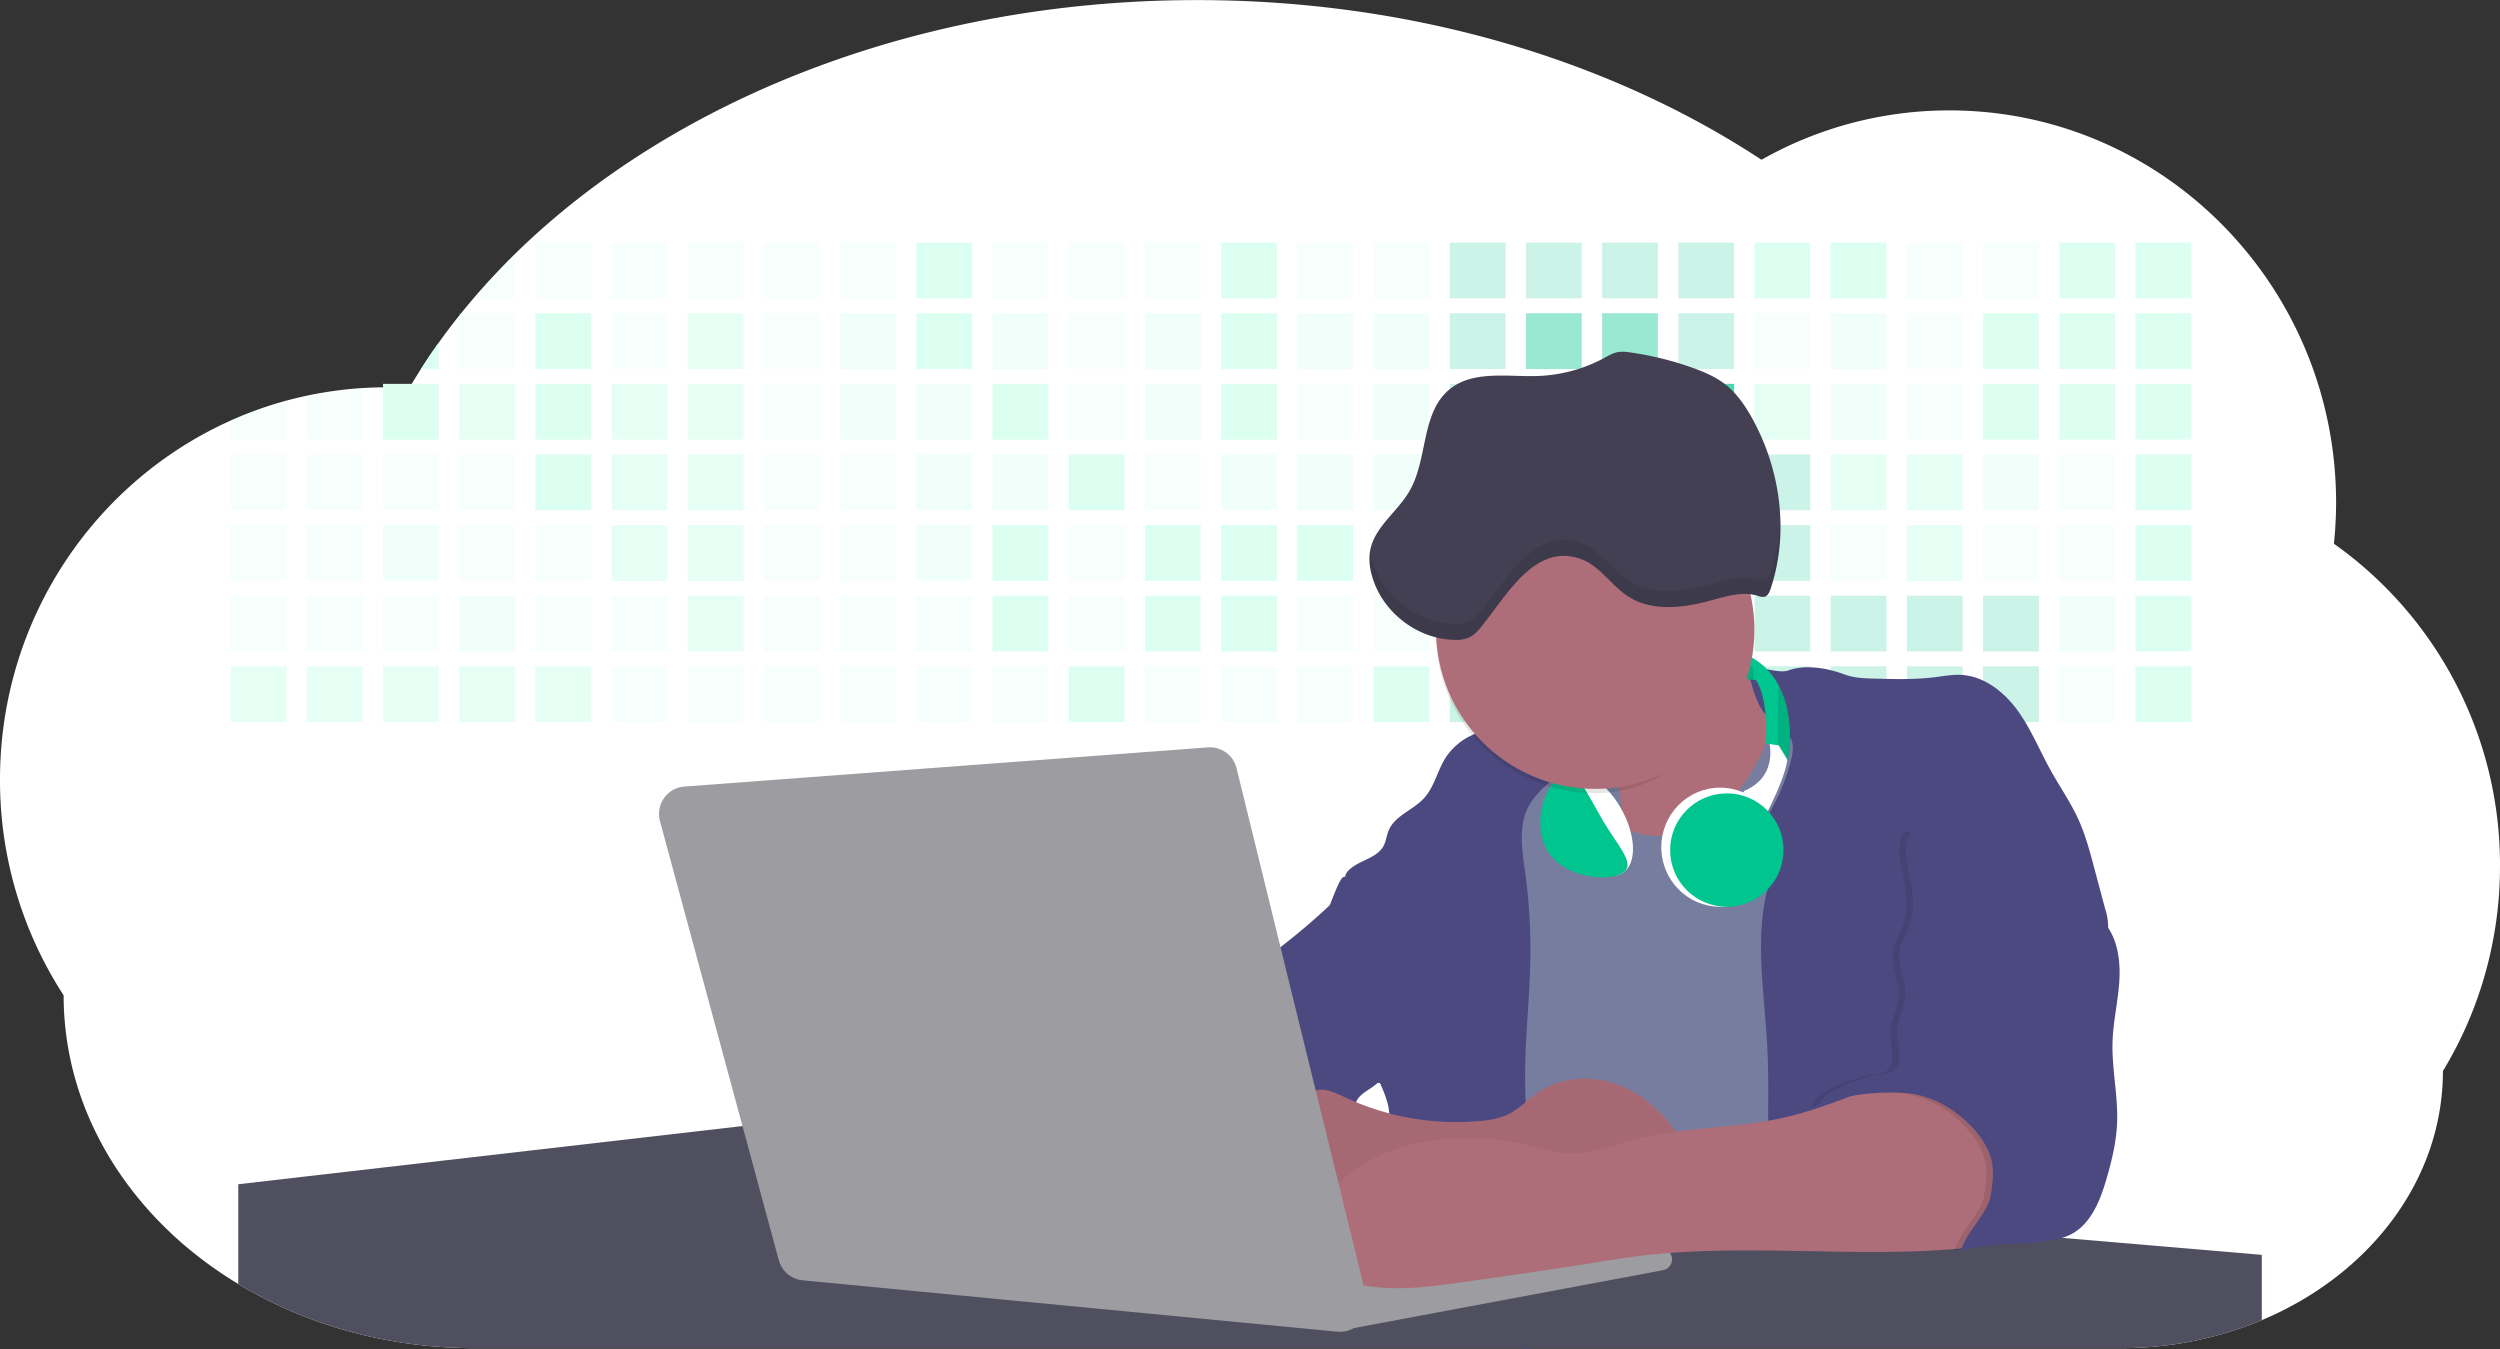 <?xml version="1.0" encoding="UTF-8" standalone="no"?>
<svg
   xmlns:dc="http://purl.org/dc/elements/1.1/"
   xmlns:cc="http://creativecommons.org/ns#"
   xmlns:rdf="http://www.w3.org/1999/02/22-rdf-syntax-ns#"
   xmlns:svg="http://www.w3.org/2000/svg"
   xmlns="http://www.w3.org/2000/svg"
   xmlns:sodipodi="http://sodipodi.sourceforge.net/DTD/sodipodi-0.dtd"
   xmlns:inkscape="http://www.inkscape.org/namespaces/inkscape"
   id="aa7bae02-e79e-4d6b-a496-aba15f39787c"
   data-name="Layer 1"
   width="1144"
   height="617.32"
   viewBox="0 0 1144 617.32"
   version="1.1"
   sodipodi:docname="ilustration1.svg"
   inkscape:version="0.92.5 (0.92.5+69)">
  <rect x="0" y="0" width="1144" height="617.32" fill="#333333" stroke="none"/>
  <defs
     id="defs419" />
  <sodipodi:namedview
     pagecolor="#ffffff"
     bordercolor="#666666"
     borderopacity="1"
     objecttolerance="10"
     gridtolerance="10"
     guidetolerance="10"
     inkscape:pageopacity="0"
     inkscape:pageshadow="2"
     inkscape:window-width="1920"
     inkscape:window-height="1024"
     id="namedview417"
     showgrid="false"
     inkscape:zoom="0.38229767"
     inkscape:cx="-383.46144"
     inkscape:cy="410.83661"
     inkscape:window-x="0"
     inkscape:window-y="31"
     inkscape:window-maximized="1"
     inkscape:current-layer="aa7bae02-e79e-4d6b-a496-aba15f39787c" />
  <title
     id="title2">developer activity</title>
  <path
     d="M1172,537.57a181.92,181.92,0,0,1-6.85,49.6,180.06,180.06,0,0,1-19.27,44.28c0,50.1-33.82,93.4-82.91,114a167.3,167.3,0,0,1-64.73,12.8H245.17c-40.25,0-77.55-10.86-108.14-29.36A185.76,185.76,0,0,1,112.2,711c-34-29.22-55.08-69.6-55.08-114.2A180.5,180.5,0,0,1,28,498.08c0-73.36,43.39-136.44,105.55-164.29a174.52,174.52,0,0,1,25.51-9.12q4.63-1.26,9.36-2.26a175.39,175.39,0,0,1,25.51-3.5q4.65-.29,9.35-.33H205c3.46,0,6.89.12,10.3.32l1.12-1.9q2.06-3.44,4.22-6.81,3.9-6.14,8.18-12.1,4.48-6.29,9.35-12.38l.83-1q2.76-3.44,5.64-6.8,9-10.49,19-20.35c72.11-70.68,185.08-116.18,312.08-116.18,98.82,0,189.15,27.55,258.34,73.07A174.18,174.18,0,0,1,920,191.86c97.74,0,177,80.37,177,179.51a184.9,184.9,0,0,1-1,18.78A180,180,0,0,1,1172,537.57Z"
     id="path4"
     fill="#00c58e"
     opacity="0.1"
     transform="translate(-28 -141.34)"
     style="fill:#ffffff;fill-opacity:1;opacity:1" />
  <path
     d="M263.66,257.52v20.35h-19Q253.59,267.39,263.66,257.52Z"
     transform="translate(-28 -141.34)"
     fill="#00c58e"
     opacity="0.2"
     id="path6"
     style="fill:#dbfff0;fill-opacity:1" />
  <rect
     x="245.02"
     y="111.02"
     width="25.51"
     height="25.51"
     fill="#00c58e"
     opacity="0.2"
     id="rect8"
     style="fill:#dbfff0;fill-opacity:1" />
  <rect
     x="279.88"
     y="111.02"
     width="25.51"
     height="25.51"
     fill="#00c58e"
     opacity="0.2"
     id="rect10"
     style="fill:#dbfff0;fill-opacity:1" />
  <rect
     x="314.75"
     y="111.02"
     width="25.51"
     height="25.51"
     fill="#00c58e"
     opacity="0.2"
     id="rect12"
     style="fill:#dbfff0;fill-opacity:1" />
  <rect
     x="349.61"
     y="111.02"
     width="25.51"
     height="25.51"
     fill="#00c58e"
     opacity="0.2"
     id="rect14"
     style="fill:#dbfff0;fill-opacity:1" />
  <rect
     x="384.48"
     y="111.02"
     width="25.51"
     height="25.51"
     fill="#00c58e"
     opacity="0.2"
     id="rect16"
     style="fill:#dbfff0;fill-opacity:1" />
  <rect
     x="419.35"
     y="111.02"
     width="25.51"
     height="25.51"
     fill="#00c58e"
     id="rect18"
     style="fill:#dbfff0;fill-opacity:1" />
  <rect
     x="454.21"
     y="111.02"
     width="25.51"
     height="25.51"
     fill="#00c58e"
     opacity="0.2"
     id="rect20"
     style="fill:#dbfff0;fill-opacity:1" />
  <rect
     x="489.08"
     y="111.02"
     width="25.51"
     height="25.51"
     fill="#00c58e"
     opacity="0.2"
     id="rect22"
     style="fill:#dbfff0;fill-opacity:1" />
  <rect
     x="523.94"
     y="111.02"
     width="25.51"
     height="25.51"
     fill="#00c58e"
     opacity="0.2"
     id="rect24"
     style="fill:#dbfff0;fill-opacity:1" />
  <rect
     x="558.81"
     y="111.02"
     width="25.51"
     height="25.51"
     fill="#00c58e"
     id="rect26"
     style="fill:#dbfff0;fill-opacity:1" />
  <rect
     x="593.68"
     y="111.02"
     width="25.51"
     height="25.51"
     fill="#00c58e"
     opacity="0.2"
     id="rect28"
     style="fill:#dbfff0;fill-opacity:1" />
  <rect
     x="628.54"
     y="111.02"
     width="25.51"
     height="25.51"
     fill="#00c58e"
     opacity="0.2"
     id="rect30"
     style="fill:#dbfff0;fill-opacity:1" />
  <rect
     x="663.41"
     y="111.02"
     width="25.51"
     height="25.51"
     fill="#00c58e"
     opacity="0.2"
     id="rect32" />
  <rect
     x="698.28"
     y="111.02"
     width="25.51"
     height="25.51"
     fill="#00c58e"
     opacity="0.2"
     id="rect34" />
  <rect
     x="733.14"
     y="111.02"
     width="25.51"
     height="25.51"
     fill="#00c58e"
     opacity="0.2"
     id="rect36" />
  <rect
     x="768.01"
     y="111.02"
     width="25.51"
     height="25.51"
     fill="#00c58e"
     opacity="0.2"
     id="rect38" />
  <rect
     x="802.87"
     y="111.02"
     width="25.51"
     height="25.51"
     id="rect40"
     fill="#00c58e"
     style="fill:#dbfff0;fill-opacity:1" />
  <rect
     x="837.74"
     y="111.02"
     width="25.51"
     height="25.51"
     fill="#00c58e"
     id="rect42"
     style="fill:#dbfff0;fill-opacity:1" />
  <rect
     x="872.61"
     y="111.02"
     width="25.51"
     height="25.51"
     fill="#00c58e"
     opacity="0.2"
     id="rect44"
     style="fill:#dbfff1;fill-opacity:1" />
  <rect
     x="907.47"
     y="111.02"
     width="25.51"
     height="25.51"
     fill="#00c58e"
     opacity="0.2"
     id="rect46"
     style="fill:#dbfff1;fill-opacity:1" />
  <rect
     x="942.34"
     y="111.02"
     width="25.51"
     height="25.51"
     fill="#00c58e"
     id="rect48"
     style="fill:#dbfff1;fill-opacity:1" />
  <rect
     x="977.2"
     y="111.02"
     width="25.51"
     height="25.51"
     fill="#00c58e"
     id="rect50"
     style="fill:#dbfff1;fill-opacity:1" />
  <path
     d="M228.8,298.08v12.1h-8.18Q224.52,304,228.8,298.08Z"
     transform="translate(-28 -141.34)"
     fill="#00c58e"
     id="path52"
     style="fill:#dbfff0;fill-opacity:1" />
  <rect
     x="210.15"
     y="143.33"
     width="25.51"
     height="25.51"
     fill="#00c58e"
     opacity="0.2"
     id="rect54"
     style="fill:#dbfff0;fill-opacity:1" />
  <rect
     x="245.02"
     y="143.33"
     width="25.51"
     height="25.51"
     fill="#00c58e"
     id="rect56"
     style="fill:#dbfff0;fill-opacity:1" />
  <rect
     x="279.88"
     y="143.33"
     width="25.51"
     height="25.51"
     fill="#00c58e"
     opacity="0.2"
     id="rect58"
     style="fill:#dbfff0;fill-opacity:1" />
  <rect
     x="314.75"
     y="143.33"
     width="25.51"
     height="25.51"
     fill="#00c58e"
     opacity="0.7"
     id="rect60"
     style="fill:#dbfff0;fill-opacity:1" />
  <rect
     x="349.61"
     y="143.33"
     width="25.51"
     height="25.51"
     fill="#00c58e"
     opacity="0.2"
     id="rect62"
     style="fill:#dbfff0;fill-opacity:1" />
  <rect
     x="384.48"
     y="143.33"
     width="25.51"
     height="25.51"
     fill="#00c58e"
     opacity="0.4"
     id="rect64"
     style="fill:#dbfff0;fill-opacity:1" />
  <rect
     x="419.35"
     y="143.33"
     width="25.51"
     height="25.51"
     fill="#00c58e"
     id="rect66"
     style="fill:#dbfff0;fill-opacity:1" />
  <rect
     x="454.21"
     y="143.33"
     width="25.51"
     height="25.51"
     fill="#00c58e"
     opacity="0.4"
     id="rect68"
     style="fill:#dbfff0;fill-opacity:1" />
  <rect
     x="489.08"
     y="143.33"
     width="25.51"
     height="25.51"
     fill="#00c58e"
     opacity="0.2"
     id="rect70"
     style="fill:#dbfff0;fill-opacity:1" />
  <rect
     x="523.94"
     y="143.33"
     width="25.51"
     height="25.51"
     fill="#00c58e"
     opacity="0.4"
     id="rect72"
     style="fill:#dbfff0;fill-opacity:1" />
  <rect
     x="558.81"
     y="143.33"
     width="25.51"
     height="25.51"
     fill="#00c58e"
     id="rect74"
     style="fill:#dbfff0;fill-opacity:1" />
  <rect
     x="593.68"
     y="143.33"
     width="25.51"
     height="25.51"
     fill="#00c58e"
     opacity="0.4"
     id="rect76"
     style="fill:#dbfff0;fill-opacity:1" />
  <rect
     x="628.54"
     y="143.33"
     width="25.51"
     height="25.51"
     fill="#00c58e"
     opacity="0.4"
     id="rect78"
     style="fill:#dbfff0;fill-opacity:1" />
  <rect
     x="663.41"
     y="143.33"
     width="25.51"
     height="25.51"
     fill="#00c58e"
     opacity="0.2"
     id="rect80" />
  <rect
     x="698.28"
     y="143.33"
     width="25.51"
     height="25.51"
     fill="#00c58e"
     opacity="0.4"
     id="rect82" />
  <rect
     x="733.14"
     y="143.33"
     width="25.51"
     height="25.51"
     fill="#00c58e"
     opacity="0.4"
     id="rect84" />
  <rect
     x="768.01"
     y="143.33"
     width="25.51"
     height="25.51"
     fill="#00c58e"
     opacity="0.2"
     id="rect86" />
  <rect
     x="802.87"
     y="143.33"
     width="25.51"
     height="25.51"
     fill="#00c58e"
     opacity="0.2"
     id="rect88"
     style="fill:#dbfff0;fill-opacity:1" />
  <rect
     x="837.74"
     y="143.33"
     width="25.51"
     height="25.51"
     fill="#00c58e"
     opacity="0.4"
     id="rect90"
     style="fill:#dbfff0;fill-opacity:1" />
  <rect
     x="872.61"
     y="143.33"
     width="25.51"
     height="25.51"
     fill="#00c58e"
     opacity="0.2"
     id="rect92"
     style="fill:#dbfff1;fill-opacity:1" />
  <rect
     x="907.47"
     y="143.33"
     width="25.51"
     height="25.51"
     fill="#00c58e"
     id="rect94"
     style="fill:#dbfff1;fill-opacity:1" />
  <rect
     x="942.34"
     y="143.33"
     width="25.51"
     height="25.51"
     fill="#00c58e"
     id="rect96"
     style="fill:#dbfff1;fill-opacity:1" />
  <rect
     x="977.2"
     y="143.33"
     width="25.51"
     height="25.51"
     fill="#00c58e"
     id="rect98"
     style="fill:#dbfff1;fill-opacity:1" />
  <path
     d="M159.06,324.67V342.5H133.55v-8.71A174.52,174.52,0,0,1,159.06,324.67Z"
     transform="translate(-28 -141.34)"
     fill="#00c58e"
     opacity="0.2"
     id="path100"
     style="fill:#dbfff0;fill-opacity:1" />
  <polygon
     points="165.93 177.57 165.93 201.16 140.42 201.16 140.42 181.07 165.93 177.57"
     fill="#00c58e"
     opacity="0.2"
     id="polygon102"
     style="fill:#dbfff0;fill-opacity:1" />
  <rect
     x="175.28"
     y="175.65"
     width="25.51"
     height="25.51"
     fill="#00c58e"
     id="rect104"
     style="fill:#dbfff0;fill-opacity:1" />
  <rect
     x="210.15"
     y="175.65"
     width="25.51"
     height="25.51"
     fill="#00c58e"
     opacity="0.7"
     id="rect106"
     style="fill:#dbfff0;fill-opacity:1" />
  <rect
     x="245.02"
     y="175.65"
     width="25.51"
     height="25.51"
     fill="#00c58e"
     id="rect108"
     style="fill:#dbfff0;fill-opacity:1" />
  <rect
     x="279.88"
     y="175.65"
     width="25.51"
     height="25.51"
     fill="#00c58e"
     opacity="0.7"
     id="rect110"
     style="fill:#dbfff0;fill-opacity:1" />
  <rect
     x="314.75"
     y="175.65"
     width="25.51"
     height="25.51"
     fill="#00c58e"
     opacity="0.7"
     id="rect112"
     style="fill:#dbfff0;fill-opacity:1" />
  <rect
     x="349.61"
     y="175.65"
     width="25.51"
     height="25.51"
     fill="#00c58e"
     opacity="0.2"
     id="rect114"
     style="fill:#dbfff0;fill-opacity:1" />
  <rect
     x="384.48"
     y="175.65"
     width="25.51"
     height="25.51"
     fill="#00c58e"
     opacity="0.4"
     id="rect116"
     style="fill:#dbfff0;fill-opacity:1" />
  <rect
     x="419.35"
     y="175.65"
     width="25.51"
     height="25.51"
     fill="#00c58e"
     opacity="0.4"
     id="rect118"
     style="fill:#dbfff0;fill-opacity:1" />
  <rect
     x="454.21"
     y="175.65"
     width="25.51"
     height="25.51"
     fill="#00c58e"
     id="rect120"
     style="fill:#dbfff0;fill-opacity:1" />
  <rect
     x="489.08"
     y="175.65"
     width="25.51"
     height="25.51"
     fill="#00c58e"
     opacity="0.2"
     id="rect122"
     style="fill:#dbfff0;fill-opacity:1" />
  <rect
     x="523.94"
     y="175.65"
     width="25.51"
     height="25.51"
     fill="#00c58e"
     opacity="0.4"
     id="rect124"
     style="fill:#dbfff0;fill-opacity:1" />
  <rect
     x="558.81"
     y="175.65"
     width="25.51"
     height="25.51"
     fill="#00c58e"
     id="rect126"
     style="fill:#dbfff0;fill-opacity:1" />
  <rect
     x="593.68"
     y="175.65"
     width="25.51"
     height="25.51"
     fill="#00c58e"
     opacity="0.2"
     id="rect128"
     style="fill:#dbfff0;fill-opacity:1" />
  <rect
     x="628.54"
     y="175.65"
     width="25.51"
     height="25.51"
     fill="#00c58e"
     opacity="0.4"
     id="rect130"
     style="fill:#dbfff0;fill-opacity:1" />
  <rect
     x="663.41"
     y="175.65"
     width="25.51"
     height="25.51"
     fill="#00c58e"
     opacity="0.2"
     id="rect132" />
  <rect
     x="698.28"
     y="175.65"
     width="25.51"
     height="25.51"
     fill="#00c58e"
     id="rect134" />
  <rect
     x="733.14"
     y="175.65"
     width="25.51"
     height="25.51"
     fill="#00c58e"
     opacity="0.2"
     id="rect136" />
  <rect
     x="768.01"
     y="175.65"
     width="25.51"
     height="25.51"
     fill="#00c58e"
     opacity="0.7"
     id="rect138" />
  <rect
     x="802.87"
     y="175.65"
     width="25.51"
     height="25.51"
     fill="#00c58e"
     opacity="0.7"
     id="rect140"
     style="fill:#dbfff0;fill-opacity:1" />
  <rect
     x="837.74"
     y="175.65"
     width="25.51"
     height="25.51"
     fill="#00c58e"
     opacity="0.4"
     id="rect142"
     style="fill:#dbfff0;fill-opacity:1" />
  <rect
     x="872.61"
     y="175.65"
     width="25.51"
     height="25.51"
     fill="#00c58e"
     opacity="0.2"
     id="rect144"
     style="fill:#dbfff1;fill-opacity:1" />
  <rect
     x="907.47"
     y="175.65"
     width="25.51"
     height="25.51"
     fill="#00c58e"
     id="rect146"
     style="fill:#dbfff1;fill-opacity:1" />
  <rect
     x="942.34"
     y="175.65"
     width="25.51"
     height="25.51"
     fill="#00c58e"
     id="rect148"
     style="fill:#dbfff1;fill-opacity:1" />
  <rect
     x="977.2"
     y="175.65"
     width="25.51"
     height="25.51"
     fill="#00c58e"
     id="rect150"
     style="fill:#dbfff1;fill-opacity:1" />
  <rect
     x="105.55"
     y="207.96"
     width="25.51"
     height="25.51"
     fill="#00c58e"
     opacity="0.2"
     id="rect152"
     style="fill:#dbfff0;fill-opacity:1" />
  <rect
     x="140.42"
     y="207.96"
     width="25.51"
     height="25.51"
     fill="#00c58e"
     opacity="0.2"
     id="rect154"
     style="fill:#dbfff0;fill-opacity:1" />
  <rect
     x="175.28"
     y="207.96"
     width="25.51"
     height="25.51"
     fill="#00c58e"
     opacity="0.2"
     id="rect156"
     style="fill:#dbfff0;fill-opacity:1" />
  <rect
     x="210.15"
     y="207.96"
     width="25.51"
     height="25.51"
     fill="#00c58e"
     opacity="0.2"
     id="rect158"
     style="fill:#dbfff0;fill-opacity:1" />
  <rect
     x="245.02"
     y="207.96"
     width="25.51"
     height="25.51"
     fill="#00c58e"
     id="rect160"
     style="fill:#dbfff0;fill-opacity:1" />
  <rect
     x="279.88"
     y="207.96"
     width="25.51"
     height="25.51"
     fill="#00c58e"
     opacity="0.7"
     id="rect162"
     style="fill:#dbfff0;fill-opacity:1" />
  <rect
     x="314.75"
     y="207.96"
     width="25.51"
     height="25.51"
     fill="#00c58e"
     opacity="0.7"
     id="rect164"
     style="fill:#dbfff0;fill-opacity:1" />
  <rect
     x="349.61"
     y="207.96"
     width="25.51"
     height="25.51"
     fill="#00c58e"
     opacity="0.2"
     id="rect166"
     style="fill:#dbfff0;fill-opacity:1" />
  <rect
     x="384.48"
     y="207.96"
     width="25.51"
     height="25.51"
     fill="#00c58e"
     opacity="0.2"
     id="rect168"
     style="fill:#dbfff0;fill-opacity:1" />
  <rect
     x="419.35"
     y="207.96"
     width="25.51"
     height="25.51"
     fill="#00c58e"
     opacity="0.4"
     id="rect170"
     style="fill:#dbfff0;fill-opacity:1" />
  <rect
     x="454.21"
     y="207.96"
     width="25.51"
     height="25.51"
     fill="#00c58e"
     opacity="0.4"
     id="rect172"
     style="fill:#dbfff0;fill-opacity:1" />
  <rect
     x="489.08"
     y="207.96"
     width="25.51"
     height="25.51"
     fill="#00c58e"
     id="rect174"
     style="fill:#dbfff0;fill-opacity:1" />
  <rect
     x="523.94"
     y="207.96"
     width="25.51"
     height="25.51"
     fill="#00c58e"
     opacity="0.2"
     id="rect176"
     style="fill:#dbfff0;fill-opacity:1" />
  <rect
     x="558.81"
     y="207.96"
     width="25.51"
     height="25.51"
     fill="#00c58e"
     opacity="0.4"
     id="rect178"
     style="fill:#dbfff0;fill-opacity:1" />
  <rect
     x="593.68"
     y="207.96"
     width="25.51"
     height="25.51"
     fill="#00c58e"
     opacity="0.4"
     id="rect180"
     style="fill:#dbfff0;fill-opacity:1" />
  <rect
     x="628.54"
     y="207.96"
     width="25.51"
     height="25.51"
     fill="#00c58e"
     opacity="0.4"
     id="rect182"
     style="fill:#dbfff0;fill-opacity:1" />
  <rect
     x="663.41"
     y="207.96"
     width="25.51"
     height="25.51"
     fill="#00c58e"
     opacity="0.4"
     id="rect184" />
  <rect
     x="698.28"
     y="207.96"
     width="25.51"
     height="25.51"
     fill="#00c58e"
     opacity="0.2"
     id="rect186" />
  <rect
     x="733.14"
     y="207.96"
     width="25.51"
     height="25.51"
     fill="#00c58e"
     opacity="0.2"
     id="rect188" />
  <rect
     x="768.01"
     y="207.96"
     width="25.51"
     height="25.51"
     fill="#00c58e"
     opacity="0.2"
     id="rect190" />
  <rect
     x="802.87"
     y="207.96"
     width="25.51"
     height="25.51"
     fill="#00c58e"
     opacity="0.2"
     id="rect192" />
  <rect
     x="837.74"
     y="207.96"
     width="25.51"
     height="25.51"
     fill="#00c58e"
     opacity="0.7"
     id="rect194"
     style="fill:#dbfff1;fill-opacity:1" />
  <rect
     x="872.61"
     y="207.96"
     width="25.51"
     height="25.51"
     fill="#00c58e"
     opacity="0.7"
     id="rect196"
     style="fill:#dbfff1;fill-opacity:1" />
  <rect
     x="907.47"
     y="207.96"
     width="25.51"
     height="25.51"
     fill="#00c58e"
     opacity="0.4"
     id="rect198"
     style="fill:#dbfff1;fill-opacity:1" />
  <rect
     x="942.34"
     y="207.96"
     width="25.51"
     height="25.51"
     fill="#00c58e"
     opacity="0.2"
     id="rect200"
     style="fill:#dbfff1;fill-opacity:1" />
  <rect
     x="977.2"
     y="207.96"
     width="25.51"
     height="25.51"
     fill="#00c58e"
     id="rect202"
     style="fill:#dbfff1;fill-opacity:1" />
  <rect
     x="105.55"
     y="240.28"
     width="25.51"
     height="25.51"
     fill="#00c58e"
     opacity="0.2"
     id="rect204"
     style="fill:#dbfff0;fill-opacity:1" />
  <rect
     x="140.42"
     y="240.28"
     width="25.51"
     height="25.51"
     fill="#00c58e"
     opacity="0.2"
     id="rect206"
     style="fill:#dbfff0;fill-opacity:1" />
  <rect
     x="175.28"
     y="240.28"
     width="25.51"
     height="25.51"
     fill="#00c58e"
     opacity="0.4"
     id="rect208"
     style="fill:#dbfff0;fill-opacity:1" />
  <rect
     x="210.15"
     y="240.28"
     width="25.51"
     height="25.51"
     fill="#00c58e"
     opacity="0.2"
     id="rect210"
     style="fill:#dbfff0;fill-opacity:1" />
  <rect
     x="245.02"
     y="240.28"
     width="25.51"
     height="25.51"
     fill="#00c58e"
     opacity="0.2"
     id="rect212"
     style="fill:#dbfff0;fill-opacity:1" />
  <rect
     x="279.88"
     y="240.28"
     width="25.51"
     height="25.51"
     fill="#00c58e"
     opacity="0.7"
     id="rect214"
     style="fill:#dbfff0;fill-opacity:1" />
  <rect
     x="314.75"
     y="240.28"
     width="25.51"
     height="25.51"
     fill="#00c58e"
     opacity="0.7"
     id="rect216"
     style="fill:#dbfff0;fill-opacity:1" />
  <rect
     x="349.61"
     y="240.28"
     width="25.51"
     height="25.51"
     fill="#00c58e"
     opacity="0.2"
     id="rect218"
     style="fill:#dbfff0;fill-opacity:1" />
  <rect
     x="384.48"
     y="240.28"
     width="25.51"
     height="25.51"
     fill="#00c58e"
     opacity="0.2"
     id="rect220"
     style="fill:#dbfff0;fill-opacity:1" />
  <rect
     x="419.35"
     y="240.28"
     width="25.51"
     height="25.51"
     fill="#00c58e"
     opacity="0.4"
     id="rect222"
     style="fill:#dbfff0;fill-opacity:1" />
  <rect
     x="454.21"
     y="240.28"
     width="25.51"
     height="25.51"
     fill="#00c58e"
     id="rect224"
     style="fill:#dbfff0;fill-opacity:1" />
  <rect
     x="489.08"
     y="240.28"
     width="25.51"
     height="25.51"
     fill="#00c58e"
     opacity="0.2"
     id="rect226"
     style="fill:#dbfff0;fill-opacity:1" />
  <rect
     x="523.94"
     y="240.28"
     width="25.51"
     height="25.51"
     fill="#00c58e"
     id="rect228"
     style="fill:#dbfff0;fill-opacity:1" />
  <rect
     x="558.81"
     y="240.28"
     width="25.51"
     height="25.51"
     fill="#00c58e"
     id="rect230"
     style="fill:#dbfff0;fill-opacity:1" />
  <rect
     x="593.68"
     y="240.28"
     width="25.51"
     height="25.51"
     fill="#00c58e"
     id="rect232"
     style="fill:#dbfff0;fill-opacity:1" />
  <rect
     x="628.54"
     y="240.28"
     width="25.51"
     height="25.51"
     fill="#00c58e"
     opacity="0.2"
     id="rect234"
     style="fill:#dbfff0;fill-opacity:1" />
  <rect
     x="663.41"
     y="240.28"
     width="25.51"
     height="25.51"
     fill="#00c58e"
     id="rect236" />
  <rect
     x="698.28"
     y="240.28"
     width="25.51"
     height="25.51"
     fill="#00c58e"
     opacity="0.2"
     id="rect238" />
  <rect
     x="733.14"
     y="240.28"
     width="25.51"
     height="25.51"
     fill="#00c58e"
     opacity="0.2"
     id="rect240" />
  <rect
     x="768.01"
     y="240.28"
     width="25.51"
     height="25.51"
     fill="#00c58e"
     opacity="0.2"
     id="rect242" />
  <rect
     x="802.87"
     y="240.28"
     width="25.51"
     height="25.51"
     fill="#00c58e"
     opacity="0.2"
     id="rect244" />
  <rect
     x="837.74"
     y="240.28"
     width="25.51"
     height="25.51"
     fill="#00c58e"
     opacity="0.2"
     id="rect246"
     style="fill:#dbfff1;fill-opacity:1" />
  <rect
     x="872.61"
     y="240.28"
     width="25.51"
     height="25.51"
     fill="#00c58e"
     opacity="0.7"
     id="rect248"
     style="fill:#dbfff1;fill-opacity:1" />
  <rect
     x="907.47"
     y="240.28"
     width="25.51"
     height="25.51"
     fill="#00c58e"
     opacity="0.2"
     id="rect250"
     style="fill:#dbfff1;fill-opacity:1" />
  <rect
     x="942.34"
     y="240.28"
     width="25.51"
     height="25.51"
     fill="#00c58e"
     opacity="0.2"
     id="rect252"
     style="fill:#dbfff1;fill-opacity:1" />
  <rect
     x="977.2"
     y="240.28"
     width="25.51"
     height="25.51"
     fill="#00c58e"
     id="rect254"
     style="fill:#dbfff1;fill-opacity:1" />
  <rect
     x="105.55"
     y="272.59"
     width="25.51"
     height="25.51"
     fill="#00c58e"
     opacity="0.2"
     id="rect256"
     style="fill:#dbfff0;fill-opacity:1" />
  <rect
     x="140.42"
     y="272.59"
     width="25.51"
     height="25.51"
     fill="#00c58e"
     opacity="0.2"
     id="rect258"
     style="fill:#dbfff0;fill-opacity:1" />
  <rect
     x="175.28"
     y="272.59"
     width="25.51"
     height="25.51"
     fill="#00c58e"
     opacity="0.2"
     id="rect260"
     style="fill:#dbfff0;fill-opacity:1" />
  <rect
     x="210.15"
     y="272.59"
     width="25.51"
     height="25.51"
     fill="#00c58e"
     opacity="0.4"
     id="rect262"
     style="fill:#dbfff0;fill-opacity:1" />
  <rect
     x="245.02"
     y="272.59"
     width="25.51"
     height="25.51"
     fill="#00c58e"
     opacity="0.2"
     id="rect264"
     style="fill:#dbfff0;fill-opacity:1" />
  <rect
     x="279.88"
     y="272.59"
     width="25.51"
     height="25.51"
     fill="#00c58e"
     opacity="0.2"
     id="rect266"
     style="fill:#dbfff0;fill-opacity:1" />
  <rect
     x="314.75"
     y="272.59"
     width="25.51"
     height="25.51"
     fill="#00c58e"
     opacity="0.7"
     id="rect268"
     style="fill:#dbfff0;fill-opacity:1" />
  <rect
     x="349.61"
     y="272.59"
     width="25.51"
     height="25.51"
     fill="#00c58e"
     opacity="0.2"
     id="rect270"
     style="fill:#dbfff0;fill-opacity:1" />
  <rect
     x="384.48"
     y="272.59"
     width="25.51"
     height="25.51"
     fill="#00c58e"
     opacity="0.2"
     id="rect272"
     style="fill:#dbfff0;fill-opacity:1" />
  <rect
     x="419.35"
     y="272.59"
     width="25.51"
     height="25.51"
     fill="#00c58e"
     opacity="0.2"
     id="rect274"
     style="fill:#dbfff0;fill-opacity:1" />
  <rect
     x="454.21"
     y="272.59"
     width="25.51"
     height="25.51"
     fill="#00c58e"
     id="rect276"
     style="fill:#dbfff0;fill-opacity:1" />
  <rect
     x="489.08"
     y="272.59"
     width="25.51"
     height="25.51"
     fill="#00c58e"
     opacity="0.2"
     id="rect278"
     style="fill:#dbfff0;fill-opacity:1" />
  <rect
     x="523.94"
     y="272.59"
     width="25.51"
     height="25.51"
     fill="#00c58e"
     id="rect280"
     style="fill:#dbfff0;fill-opacity:1" />
  <rect
     x="558.81"
     y="272.59"
     width="25.51"
     height="25.51"
     fill="#00c58e"
     id="rect282"
     style="fill:#dbfff0;fill-opacity:1" />
  <rect
     x="593.68"
     y="272.59"
     width="25.51"
     height="25.51"
     fill="#00c58e"
     opacity="0.2"
     id="rect284"
     style="fill:#dbfff0;fill-opacity:1" />
  <rect
     x="628.54"
     y="272.59"
     width="25.51"
     height="25.51"
     fill="#00c58e"
     opacity="0.2"
     id="rect286"
     style="fill:#dbfff0;fill-opacity:1" />
  <rect
     x="663.41"
     y="272.59"
     width="25.51"
     height="25.51"
     fill="#00c58e"
     opacity="0.2"
     id="rect288" />
  <rect
     x="698.28"
     y="272.59"
     width="25.51"
     height="25.51"
     fill="#00c58e"
     opacity="0.2"
     id="rect290" />
  <rect
     x="733.14"
     y="272.59"
     width="25.51"
     height="25.51"
     fill="#00c58e"
     opacity="0.2"
     id="rect292" />
  <rect
     x="768.01"
     y="272.59"
     width="25.51"
     height="25.51"
     fill="#00c58e"
     opacity="0.2"
     id="rect294" />
  <rect
     x="802.87"
     y="272.59"
     width="25.51"
     height="25.51"
     fill="#00c58e"
     opacity="0.2"
     id="rect296" />
  <rect
     x="837.74"
     y="272.59"
     width="25.51"
     height="25.51"
     fill="#00c58e"
     opacity="0.2"
     id="rect298" />
  <rect
     x="872.61"
     y="272.59"
     width="25.51"
     height="25.51"
     fill="#00c58e"
     opacity="0.2"
     id="rect300" />
  <rect
     x="907.47"
     y="272.59"
     width="25.51"
     height="25.51"
     fill="#00c58e"
     opacity="0.2"
     id="rect302" />
  <rect
     x="942.34"
     y="272.59"
     width="25.51"
     height="25.51"
     fill="#00c58e"
     opacity="0.4"
     id="rect304"
     style="fill:#dbfff1;fill-opacity:1" />
  <rect
     x="977.2"
     y="272.59"
     width="25.51"
     height="25.51"
     fill="#00c58e"
     id="rect306"
     style="fill:#dbfff1;fill-opacity:1" />
  <rect
     x="105.55"
     y="304.91"
     width="25.51"
     height="25.51"
     fill="#00c58e"
     opacity="0.7"
     id="rect308"
     style="fill:#dbfff0;fill-opacity:1" />
  <rect
     x="140.42"
     y="304.91"
     width="25.51"
     height="25.51"
     fill="#00c58e"
     opacity="0.7"
     id="rect310"
     style="fill:#dbfff0;fill-opacity:1" />
  <rect
     x="175.28"
     y="304.91"
     width="25.51"
     height="25.51"
     fill="#00c58e"
     opacity="0.7"
     id="rect312"
     style="fill:#dbfff0;fill-opacity:1" />
  <rect
     x="210.15"
     y="304.91"
     width="25.51"
     height="25.51"
     fill="#00c58e"
     opacity="0.7"
     id="rect314"
     style="fill:#dbfff0;fill-opacity:1" />
  <rect
     x="245.02"
     y="304.91"
     width="25.51"
     height="25.51"
     fill="#00c58e"
     opacity="0.7"
     id="rect316"
     style="fill:#dbfff0;fill-opacity:1" />
  <rect
     x="279.88"
     y="304.91"
     width="25.51"
     height="25.51"
     fill="#00c58e"
     opacity="0.2"
     id="rect318"
     style="fill:#dbfff0;fill-opacity:1" />
  <rect
     x="314.75"
     y="304.91"
     width="25.51"
     height="25.51"
     fill="#00c58e"
     opacity="0.2"
     id="rect320"
     style="fill:#dbfff0;fill-opacity:1" />
  <rect
     x="349.61"
     y="304.91"
     width="25.51"
     height="25.51"
     fill="#00c58e"
     opacity="0.2"
     id="rect322"
     style="fill:#dbfff0;fill-opacity:1" />
  <rect
     x="384.48"
     y="304.91"
     width="25.51"
     height="25.51"
     fill="#00c58e"
     opacity="0.2"
     id="rect324"
     style="fill:#dbfff0;fill-opacity:1" />
  <rect
     x="419.35"
     y="304.91"
     width="25.51"
     height="25.51"
     fill="#00c58e"
     opacity="0.2"
     id="rect326"
     style="fill:#dbfff0;fill-opacity:1" />
  <rect
     x="454.21"
     y="304.91"
     width="25.51"
     height="25.51"
     fill="#00c58e"
     opacity="0.2"
     id="rect328"
     style="fill:#dbfff0;fill-opacity:1" />
  <rect
     x="489.08"
     y="304.91"
     width="25.51"
     height="25.51"
     fill="#00c58e"
     id="rect330"
     style="fill:#dbfff0;fill-opacity:1" />
  <rect
     x="523.94"
     y="304.91"
     width="25.51"
     height="25.51"
     fill="#00c58e"
     opacity="0.2"
     id="rect332"
     style="fill:#dbfff0;fill-opacity:1" />
  <rect
     x="558.81"
     y="304.91"
     width="25.51"
     height="25.51"
     fill="#00c58e"
     opacity="0.2"
     id="rect334"
     style="fill:#dbfff0;fill-opacity:1" />
  <rect
     x="593.68"
     y="304.91"
     width="25.51"
     height="25.51"
     fill="#00c58e"
     opacity="0.2"
     id="rect336"
     style="fill:#dbfff0;fill-opacity:1" />
  <rect
     x="628.54"
     y="304.91"
     width="25.51"
     height="25.51"
     fill="#00c58e"
     id="rect338"
     style="fill:#dbfff0;fill-opacity:1" />
  <rect
     x="663.41"
     y="304.91"
     width="25.51"
     height="25.51"
     fill="#00c58e"
     opacity="0.2"
     id="rect340" />
  <rect
     x="698.28"
     y="304.91"
     width="25.51"
     height="25.51"
     fill="#00c58e"
     opacity="0.2"
     id="rect342" />
  <rect
     x="733.14"
     y="304.91"
     width="25.51"
     height="25.51"
     fill="#00c58e"
     opacity="0.2"
     id="rect344" />
  <rect
     x="768.01"
     y="304.91"
     width="25.51"
     height="25.51"
     fill="#00c58e"
     opacity="0.2"
     id="rect346" />
  <rect
     x="802.87"
     y="304.91"
     width="25.51"
     height="25.51"
     fill="#00c58e"
     opacity="0.2"
     id="rect348" />
  <rect
     x="837.74"
     y="304.91"
     width="25.51"
     height="25.51"
     fill="#00c58e"
     opacity="0.2"
     id="rect350" />
  <rect
     x="872.61"
     y="304.91"
     width="25.51"
     height="25.51"
     fill="#00c58e"
     opacity="0.2"
     id="rect352" />
  <rect
     x="907.47"
     y="304.91"
     width="25.51"
     height="25.51"
     fill="#00c58e"
     opacity="0.2"
     id="rect354" />
  <rect
     x="942.34"
     y="304.91"
     width="25.51"
     height="25.51"
     fill="#00c58e"
     opacity="0.2"
     id="rect356"
     style="fill:#dbfff1;fill-opacity:1" />
  <rect
     x="977.2"
     y="304.91"
     width="25.51"
     height="25.51"
     fill="#00c58e"
     id="rect358"
     style="fill:#dbfff1;fill-opacity:1" />
  <circle
     cx="734.52"
     cy="363.89"
     r="34.87"
     fill="#767d9f"
     id="circle360" />
  <path
     d="M760.71,460.87q5.22,22.78,8.86,45.9c.73,4.58,1.38,9.41-.28,13.74-1.39,3.61-4.22,6.43-6.44,9.59s-3.9,7.21-2.55,10.83,5.29,5.6,9.05,6.62c10.76,2.9,22.23.79,32.94-2.35a53.29,53.29,0,0,0,13.81-5.72c4.54-2.88,8.26-6.88,11.68-11,15.61-18.93,25.83-41.65,35.45-64.23a39.12,39.12,0,0,1-33.11-13.34c-3.94-4.63-6.83-11.08-4.61-16.74-6.51,3.57-14.24,3.81-21.25,6.25a75.49,75.49,0,0,0-12.5,6.15q-7.18,4.15-14.28,8.46C772.07,458.29,767,461.19,760.71,460.87Z"
     transform="translate(-28 -141.34)"
     fill="#ae6e79"
     id="path362" />
  <path
     d="M833.64,487.05c-6.11,11.89-14.06,23.32-25.41,30.4s-26.63,9-38,2c-5.6-3.42-9.84-8.62-14.73-13s-11-8.13-17.57-7.56c-7.24.63-12.91,6.28-17.76,11.69-7.36,8.22-14.47,16.79-19.68,26.52-10,18.7-12.37,40.56-11.93,61.76s3.51,42.29,3.58,63.49c.1,26.08-4.32,51.95-8.79,77.64,41.1-5.06,82.25,6,123.44,10.19,26.36,2.71,52.92,2.65,79.42,2.58,4.66,0,9.62-.12,13.5-2.7a18.2,18.2,0,0,0,5.59-6.64c3.66-6.75,5.13-14.45,6.15-22.06,2.59-19.22,2.67-38.68,2.74-58.08.18-47,.35-94.17-5.62-140.8-1.47-11.47-3.35-23-7.75-33.73s-11.58-20.6-21.62-26.35c-6.45-3.7-21.4-10.14-29-6.41C841.67,460.15,837.73,479.09,833.64,487.05Z"
     transform="translate(-28 -141.34)"
     fill="#767d9f"
     id="path364" />
  <path
     d="M836.68,619.77c-1.55-29-7.86-59.95,5.57-85.69,3.3-6.32-8.54-14.21-4.88-20.33a92.08,92.08,0,0,0,10.06-23.93c.76-2.89,1.37-5.95.65-8.85-1.33-5.29-6.56-8.44-11-11.66-4.9-3.56-7.42-14.41-9-20.28s12.57,1.2,18.26-.89c7.9-2.89,17.94-1.07,25.82,1.86,4.4,1.62,9.18,1.76,13.87,1.88,9.11.24,18.25.47,27.29-.65,4.06-.51,8.13-1.28,12.21-1.05,10.41.59,19.46,7.71,25.62,16.13s10.08,18.23,15.13,27.35c4.21,7.6,9.23,14.78,12.82,22.69,3.18,7,5.19,14.52,7.18,22l5.13,19.19a25.58,25.58,0,0,1,1.26,8.51c-.26,3.07-1.62,5.93-3,8.66A164.12,164.12,0,0,1,971,603.2c-10.79,13.23-23.89,25.16-30.3,41-2.5,6.17-3.89,12.73-5.16,19.27a707.94,707.94,0,0,0-10.9,79.15,174.2,174.2,0,0,0-36.52-12.21,177.61,177.61,0,0,0-19-3c-5.59-.58-12.8.52-18.12-1-8.9-2.53-9.88-17.58-11.23-25.46-2.16-12.55-2.59-25.32-2.67-38C837,648.53,837.45,634.14,836.68,619.77Z"
     transform="translate(-28 -141.34)"
     fill="#4c4981"
     id="path366" />
  <path
     d="M641.23,565.54c4.21,24,8.85,48.07,18,70.62-.23.22-.46.42-.69.62-.81.69-1.65,1.34-2.53,2-2.05,1.44-4.3,2.66-6,4.54a8,8,0,0,0-1.5,2.45,5.48,5.48,0,0,0,0,4.47c-4.77,2.11-10.31,1.46-15.66,1.26-4.61-.17-9.08,0-12.78,2.53-5.14,3.54-6.69,10.34-7.52,16.52q-.46,3.38-.79,6.77-.32,3.15-.52,6.32a188.61,188.61,0,0,0-.19,21q.08,1.92.21,3.84c-16.34-.39-31.23-8.91-45.32-17.19-3.22-1.89-6.54-3.88-8.63-7A15.8,15.8,0,0,1,555,674c0-.51.09-1,.16-1.52a41.58,41.58,0,0,1,2.29-8.68,107.2,107.2,0,0,1,19.19-32.65c3.58-4.18,7.61-8.27,9.28-13.52.73-2.29,1-4.72,1.74-7,3.32-9.88,15.3-14.55,19.4-24.14,1-2.29,1.46-4.8,2.7-7a17.63,17.63,0,0,1,4.25-4.75c.73-.61,1.49-1.2,2.24-1.79q10.54-8.26,20.31-17.45,1.82-1.71,3.6-3.46A59.48,59.48,0,0,0,641.23,565.54Z"
     transform="translate(-28 -141.34)"
     fill="#4c4981"
     id="path368" />
  <path
     d="M742,494.56c-1.44,1.52-3,2.95-4.53,4.37l-.41.37-1.62,1.5a39,39,0,0,0-7.55,8.79l-.17.28c-5.1,9.13-3.21,20.37-1.79,30.74a261.55,261.55,0,0,1,2.37,39c-.26,18-2.38,35.88-2.42,53.86,0,4.08.09,8.15.27,12.23.29,6.63.79,13.25,1.39,19.87.65,7.26,1.43,14.51,2.16,21.76.58,5.61,1.13,11.21,1.59,16.81.23,2.9.45,5.79.63,8.69.21,3.4.38,6.81.48,10.21h0c.07,2.16.11,4.31.11,6.47,0,1.23,0,2.45,0,3.67q0,3.51-.19,7-.2,4.49-.61,9c-.31,3.27-.86,6.84-3.16,9.14-.14.14-.29.27-.44.4l-3.24-.4a332.72,332.72,0,0,0-67.3-1.2c.49-3.38.94-6.75,1.38-10.14.2-1.6.4-3.21.59-4.82q.33-2.76.63-5.52c.23-2,.44-4,.64-6q.78-7.73,1.37-15.47.87-11.29,1.32-22.62.22-5.41.34-10.83.17-6.72.16-13.45,0-6.54-.11-13.1c0-1.44-.06-2.88-.18-4.31a27.35,27.35,0,0,0-.53-3.83,49.87,49.87,0,0,0-3-8.48c-.22-.52-.43-1-.64-1.55-.12-.27-.23-.55-.34-.82,5.76-5.13,9.86-12,13.8-18.76,6.39-10.89,12.93-22.26,14-34.84s-5.18-26.71-17.2-30.55c-3.27-1-6.73-1.28-10.1-1.87-3.18-.56-9.81-1.83-13.49-4.11q-3,3.08-6,6.05a22.15,22.15,0,0,1,2.17-8.71l1.42.07a2.71,2.71,0,0,1-.16-1c0-1.07.74-2.28,2.32-3.62,4.71-4,12.12-4.89,15.09-10.3,1.24-2.25,1.45-4.93,2.45-7.29,2.87-6.73,11.11-9.21,16.07-14.59s6.2-13,10.21-19a28.62,28.62,0,0,1,12-10c.4-.19.81-.38,1.22-.55,8.3-3.55,18.16-4.36,26.76-4.34,3.34,0,12,.1,16.24,1.79a5.32,5.32,0,0,1,1.85,1.13C752.37,480.61,745.34,491,742,494.56Z"
     transform="translate(-28 -141.34)"
     fill="#4c4981"
     id="path370" />
  <path
     d="M642.72,542.69a60.88,60.88,0,0,1,46.74,4.87c7.2,4,13.66,9.58,17.62,16.78,5.95,10.8,5.69,23.82,5.27,36.15-.21,6.17-.48,12.56-3.2,18.1C706,625,700.06,629.4,694,633a42.24,42.24,0,0,1-12.32,5.33c-6.72,1.46-13.7.22-20.47-1-7.36-1.36-15.26-3-20.37-8.48-3-3.18-4.64-7.31-6.26-11.35q-3.49-8.75-7-17.48c-4.05-10.11-5.42-18.52-.07-28.37,2.43-4.49,5.4-8.69,7.8-13.21C636.51,556.14,640.81,543.28,642.72,542.69Z"
     transform="translate(-28 -141.34)"
     fill="#4c4981"
     id="path372" />
  <path
     d="M1063,715.56v29.9a167.3,167.3,0,0,1-64.73,12.8H728.58c-.14.14-.29.27-.44.4l-3.24-.4H245.17c-40.25,0-77.55-10.86-108.14-29.36V683.25l230.72-26.63.18,0L502.29,668l34.77,3,18.06,1.53,37.38,3.17,19.23,1.63,28,2.38,3.94.33,20.18,1.71L691.23,684l38.5,3.26,64.18,5.45,45.15,3.83,74.14,6.29,14.1,1.19,1.52.13,1.32.11,18.62,1.58,20.44,1.74,2.37.2Z"
     transform="translate(-28 -141.34)"
     fill="#504f60"
     id="path374" />
  <polygon
     points="764 573.12 474.86 523.77 463.65 580.46 596.19 596.33 637 601.44 749.26 579.33 764 573.12"
     fill="#9c9ca1"
     id="polygon376" />
  <path
     d="M642.33,739.94l144.86-27.23a5,5,0,0,1,5.94,4.93h0a5,5,0,0,1-4.09,4.93L647.57,749.06Z"
     transform="translate(-28 -141.34)"
     fill="#9c9ca1"
     id="path378" />
  <path
     d="M705.17,654.31c4.51-.42,9.08-1.13,13.14-3.13,5-2.49,8.89-6.78,13.52-9.94,10.18-7,23.8-7.94,35.47-3.92s21.41,12.63,28.23,22.91c4.53,6.85,7.93,15.59,4.73,23.15a30.51,30.51,0,0,1-4.12,6.44l-8.34,10.9a29,29,0,0,1-5.66,6.09c-3.12,2.27-7,3.2-10.82,3.76-10.15,1.48-20.48.64-30.71,1.32-17.57,1.17-34.73,6.83-52.34,6.64-10.12-.11-20.11-2.15-30-4.19l-43.77-9c-7.62-1.56-16.23-3.84-19.82-10.75-1.61-3.11-1.91-6.71-2.1-10.21-.52-9.64,0-20.36,6.68-27.31,6.28-6.52,16.21-8.58,23.71-13.4,9.18-5.91,12.21-4,21.89.44A120,120,0,0,0,705.17,654.31Z"
     transform="translate(-28 -141.34)"
     fill="#ae6e79"
     id="path380" />
  <path
     d="M705.17,654.31c4.51-.42,9.08-1.13,13.14-3.13,5-2.49,8.89-6.78,13.52-9.94,10.18-7,23.8-7.94,35.47-3.92s21.41,12.63,28.23,22.91c4.53,6.85,7.93,15.59,4.73,23.15a30.51,30.51,0,0,1-4.12,6.44l-8.34,10.9a29,29,0,0,1-5.66,6.09c-3.12,2.27-7,3.2-10.82,3.76-10.15,1.48-20.48.64-30.71,1.32-17.57,1.17-34.73,6.83-52.34,6.64-10.12-.11-20.11-2.15-30-4.19l-43.77-9c-7.62-1.56-16.23-3.84-19.82-10.75-1.61-3.11-1.91-6.71-2.1-10.21-.52-9.64,0-20.36,6.68-27.31,6.28-6.52,16.21-8.58,23.71-13.4,9.18-5.91,12.21-4,21.89.44A120,120,0,0,0,705.17,654.31Z"
     transform="translate(-28 -141.34)"
     opacity="0.05"
     id="path382" />
  <path
     d="M880.94,640.6c-12.28,4.75-24.63,9.52-37.49,12.35-21.56,4.75-44.12,4-65.51,9.43-11.3,2.88-22.53,7.52-34.14,6.58-5.19-.42-10.2-2-15.25-3.2-28.37-7-60.62-4.73-83.66,13.27-7.88,6.15-14.33,13.82-20.18,22a14.7,14.7,0,0,0,5.91,21.88A86.62,86.62,0,0,0,659,730.48c13.13,1.16,26.32-.7,39.38-2.56,19.38-2.75,38.77-5.51,58.1-8.6,6.94-1.11,13.88-2.26,20.86-3.14,50.23-6.35,101.37,1.37,151.73-3.93,5.09-.54,10.27-1.24,14.9-3.41,11.72-5.5,17.52-20,15.1-32.74s-11.76-23.33-23-29.83c-9.42-5.47-19.58-7.68-30.07-10C896.26,634,890.32,637,880.94,640.6Z"
     transform="translate(-28 -141.34)"
     fill="#ae6e79"
     id="path384" />
  <path
     d="M988.67,564.44c5.54,7.26,6.72,17,6.12,26.09s-2.76,18.08-3.08,27.21c-.44,12.52,2.58,25,2.07,37.48-.36,8.73-2.43,17.29-4.88,25.67-2.89,9.89-7.07,20.52-16.2,25.27-12.12,6.31-37.54,2.76-50.29,7.7,1.16-7.23,12.28-17.7,13.44-24.93.8-5,1.61-10.14.75-15.15-1.1-6.39-4.85-12.06-9.3-16.78-7.08-7.51-16.32-13.16-26.47-15s-35-.33-43.12,6.08c-1-6.62,17.6-13,24.14-14.43,3.26-.73,7-.32,9.61-2.39,5-3.92,1.37-11.73,1.61-18,.19-5,3.11-9.58,3.7-14.58,1-8-4.22-16.15-2.17-24,.76-2.9,2.45-5.45,3.62-8.21,3.56-8.45,2-18.09.1-27.07-1.18-5.64-2.33-12,.81-16.81,2.91-4.49,11.17,11.5,16.46,10.76,17.47-2.45,33.28-15.4,47.39-4.8,7.19,5.4,8.13,11,11,18.71C976.77,554.6,984,558.36,988.67,564.44Z"
     transform="translate(-28 -141.34)"
     opacity="0.1"
     id="path386" />
  <path
     d="M991.67,564.44c5.54,7.26,6.72,17,6.12,26.09s-2.76,18.08-3.08,27.21c-.44,12.52,2.58,25,2.07,37.48-.36,8.73-2.43,17.29-4.88,25.67-2.89,9.89-7.07,20.52-16.2,25.27-12.12,6.31-37.54,2.76-50.29,7.7,1.16-7.23,12.28-17.7,13.44-24.93.8-5,1.61-10.14.75-15.15-1.1-6.39-4.85-12.06-9.3-16.78-7.08-7.51-16.32-13.16-26.47-15s-35-.33-43.12,6.08c-1-6.62,17.6-13,24.14-14.43,3.26-.73,7-.32,9.61-2.39,5-3.92,1.37-11.73,1.61-18,.19-5,3.11-9.58,3.7-14.58,1-8-4.22-16.15-2.17-24,.76-2.9,2.45-5.45,3.62-8.21,3.56-8.45,2-18.09.1-27.07-1.18-5.64-2.33-12,.81-16.81,2.91-4.49,8.6-6.19,13.89-6.94a68.42,68.42,0,0,1,50,12.9c7.19,5.4,8.13,11,11,18.71C979.77,554.6,987,558.36,991.67,564.44Z"
     transform="translate(-28 -141.34)"
     fill="#4c4981"
     id="path388" />
  <path
     d="M330,517.06,384.37,718a12.55,12.55,0,0,0,10.91,9.21L640,750.72a12.54,12.54,0,0,0,13.38-15.48L593.84,492.86a12.54,12.54,0,0,0-13.12-9.51L341.13,501.27A12.54,12.54,0,0,0,330,517.06Z"
     transform="translate(-28 -141.34)"
     fill="#9c9ca1"
     id="path390" />
  <ellipse
     cx="787.11"
     cy="387.68"
     rx="26.9"
     ry="27.25"
     fill="#fff"
     id="ellipse392" />
  <path
     d="M837.2,479.31s5.67,16.86-11.06,23.95L824,507l10.48,10.34S847.4,493.77,846,485.4C846,485.4,844,476.9,837.2,479.31Z"
     transform="translate(-28 -141.34)"
     fill="#fff"
     id="path394" />
  <circle
     cx="790.2"
     cy="388.99"
     r="25.94"
     fill="#00c58e"
     id="circle396" />
  <path
     d="M846.13,489.23l-4.12-6.8-6-.85c1.28-22.39-4.53-29.06-4.53-29.06l-1.35-.13-5.88-.57-11.06-11.48v-3.26c15.54,1.85,24.13,9.23,28.77,17.88C850.16,470.14,846.13,489.23,846.13,489.23Z"
     transform="translate(-28 -141.34)"
     fill="#00c58e"
     id="path398" />
  <path
     d="M830.18,448.27v4.12l-5.88-.57-11.06-11.48S830.35,444.17,830.18,448.27Z"
     transform="translate(-28 -141.34)"
     stroke="#4c4981"
     stroke-miterlimit="10"
     opacity="0.1"
     id="path400" />
  <path
     d="M846.13,489.23l-4.12-6.8V455C850.16,470.14,846.13,489.23,846.13,489.23Z"
     transform="translate(-28 -141.34)"
     stroke="#4c4981"
     stroke-miterlimit="10"
     opacity="0.1"
     id="path402" />
  <ellipse
     cx="757.11"
     cy="518.2"
     rx="14.43"
     ry="26.32"
     transform="translate(-185.67 306.64) rotate(-30)"
     fill="#fff"
     id="ellipse404" />
  <path
     d="M761,516c7.27,12.59,16.19,21,9.29,25s-27,2-34.27-10.6-.67-30,6.23-34S753.72,503.38,761,516Z"
     transform="translate(-28 -141.34)"
     fill="#00c58e"
     id="path406" />
  <path
     d="M825.73,425.3c0,40.23-27.53,79-67.76,79a72.85,72.85,0,0,1,0-145.7C798.2,358.64,825.73,385.06,825.73,425.3Z"
     transform="translate(-28 -141.34)"
     opacity="0.1"
     id="path408" />
  <circle
     cx="729.97"
     cy="288.15"
     r="72.85"
     fill="#ae6e79"
     id="circle410" />
  <path
     d="M751.57,397.21c8.67,3.19,13.8,12.15,21.58,17.14,11,7,25.32,5.19,37.88,1.73,7-1.91,14.32-4.24,21.21-2.12a6,6,0,0,0,3.23.46c1.5-.43,2.24-2.09,2.73-3.57,8.52-25.4,4.69-54.17-8.17-77.67-3.32-6.06-7.3-11.92-12.78-16.13-4.32-3.31-9.4-5.48-14.52-7.33a145,145,0,0,0-28.88-7.13,17.94,17.94,0,0,0-5.27-.17c-2.41.39-4.57,1.69-6.72,2.85A68.78,68.78,0,0,1,732,313.38c-14,.53-30-2.77-40.79,6.21-13,10.77-9.76,31.78-18.19,46.4-5.58,9.67-16.34,16.69-18.11,27.7a25.57,25.57,0,0,0,.63,10.07c4.12,16.94,20.52,30.06,38,30.37a14.42,14.42,0,0,0,7.76-1.59,17.55,17.55,0,0,0,4.09-3.89C716.84,415.09,729.94,389.25,751.57,397.21Z"
     transform="translate(-28 -141.34)"
     fill="#444053"
     id="path412" />
  <path
     d="M838.2,403.48c-.49,1.48-1.23,3.14-2.73,3.57a6,6,0,0,1-3.23-.46c-6.89-2.12-14.25.21-21.2,2.12-12.57,3.46-26.92,5.31-37.88-1.73-7.79-5-12.91-14-21.59-17.14-21.63-8-34.73,17.88-46.21,31.44a17.55,17.55,0,0,1-4.09,3.89,14.42,14.42,0,0,1-7.76,1.59c-17.42-.31-33.83-13.43-38-30.37-.23-1-.43-2-.58-3,0,.09,0,.17-.05.26a25.57,25.57,0,0,0,.63,10.07c4.12,16.94,20.53,30.06,38,30.37a14.42,14.42,0,0,0,7.76-1.59,17.55,17.55,0,0,0,4.09-3.89c11.48-13.56,24.58-39.4,46.21-31.44,8.68,3.19,13.8,12.15,21.59,17.14,11,7,25.31,5.19,37.88,1.73,7-1.91,14.31-4.24,21.2-2.12a6,6,0,0,0,3.23.46c1.5-.43,2.24-2.09,2.73-3.57a90.29,90.29,0,0,0,4.48-32.26A88.8,88.8,0,0,1,838.2,403.48Z"
     transform="translate(-28 -141.34)"
     opacity="0.1"
     id="path414" />
</svg>
